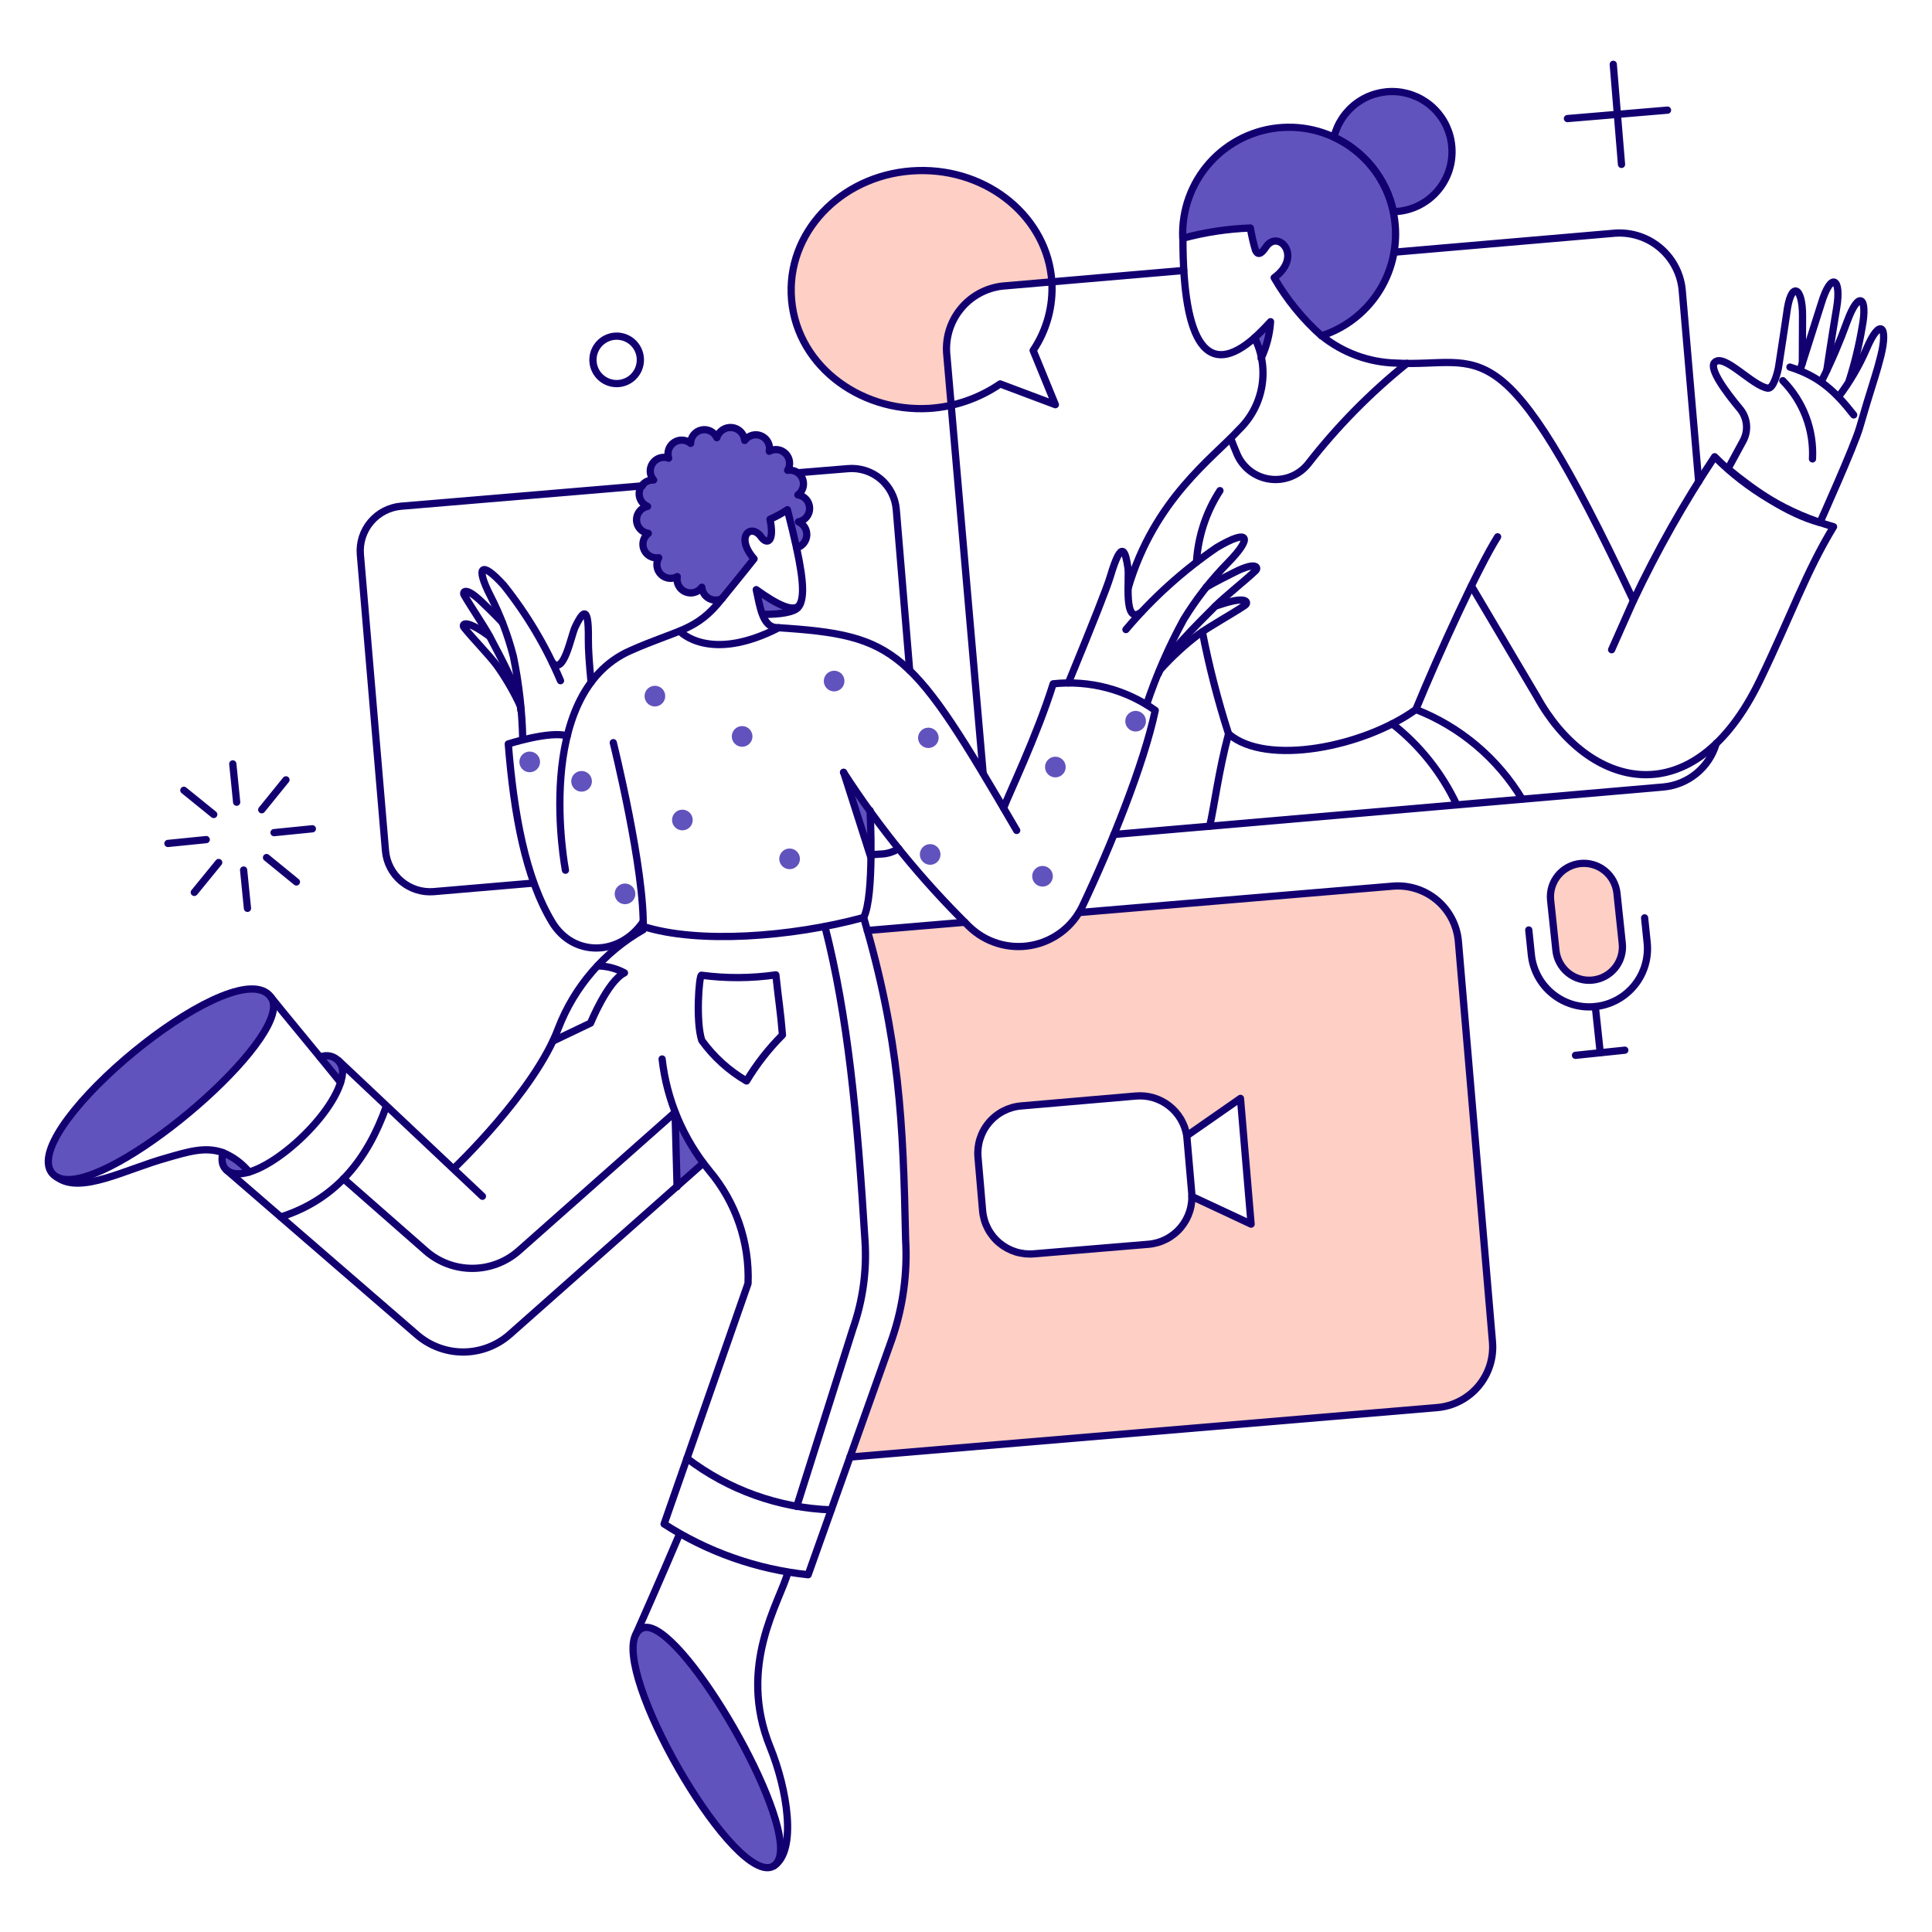 <svg xmlns="http://www.w3.org/2000/svg" fill="none" viewBox="0 0 200 200" stroke-width=".75"><g id="Work-Video-conference-01"><g id="color 2"><path id="Vector" fill="#FECFC4" d="M95.04 17.664C87.583 17.872 81.702 23.564 81.91 30.376C82.138 38.306 90.296 43.752 98.474 41.968L98.037 36.826C97.942 35.974 98.016 35.111 98.254 34.288C98.493 33.464 98.891 32.695 99.427 32.026C99.962 31.356 100.625 30.799 101.376 30.385C102.127 29.972 102.953 29.71 103.805 29.616L108.871 29.18C108.454 22.578 102.344 17.455 95.04 17.664Z"></path><path id="Subtract" fill="#FECFC4" fill-rule="evenodd" d="M87.982 150.836L148.771 145.713C150.431 145.571 151.967 144.776 153.041 143.502C154.116 142.228 154.641 140.58 154.501 138.92L150.972 97.464C150.83 95.804 150.035 94.268 148.761 93.194C147.488 92.12 145.84 91.595 144.18 91.734L111.7 94.467C111.126 95.342 110.752 95.798 109.89 96.476C108.965 97.183 107.886 97.66 106.74 97.868C105.595 98.076 104.416 98.008 103.302 97.67C102.188 97.332 101.17 96.734 100.333 95.925C100.185 95.779 100.037 95.633 99.889 95.486L89.757 96.337C93.118 108.266 93.471 116.542 93.718 128.361C93.922 131.835 93.447 135.316 92.318 138.607L87.982 150.836ZM123.385 123.856L129.514 126.721L128.413 113.705L122.854 117.575C122.659 116.349 122.006 115.243 121.027 114.479C120.048 113.715 118.817 113.351 117.58 113.459L105.721 114.484C105.076 114.537 104.448 114.718 103.872 115.015C103.297 115.312 102.787 115.721 102.371 116.217C101.954 116.712 101.641 117.286 101.447 117.904C101.254 118.521 101.185 119.171 101.244 119.816L101.718 125.316C101.771 125.961 101.952 126.589 102.249 127.164C102.546 127.739 102.955 128.25 103.451 128.666C103.946 129.082 104.52 129.396 105.137 129.59C105.755 129.783 106.405 129.852 107.05 129.793L118.889 128.807C119.533 128.752 120.161 128.57 120.735 128.272C121.309 127.974 121.818 127.565 122.234 127.07C122.65 126.575 122.964 126.002 123.158 125.385C123.314 124.889 123.391 124.372 123.385 123.854L123.385 123.856Z" clip-rule="evenodd"></path><path id="Vector_2" fill="#FECFC4" d="M167.934 97.635C167.986 98.088 167.947 98.547 167.82 98.985C167.693 99.423 167.481 99.831 167.196 100.187C166.91 100.543 166.557 100.838 166.157 101.056C165.757 101.275 165.317 101.412 164.864 101.459C164.41 101.507 163.952 101.464 163.515 101.334C163.078 101.203 162.671 100.988 162.318 100.699C161.965 100.41 161.673 100.055 161.458 99.653C161.243 99.251 161.11 98.81 161.066 98.356L160.516 93.156C160.429 92.25 160.703 91.345 161.279 90.64C161.856 89.935 162.687 89.486 163.593 89.391C164.498 89.296 165.405 89.562 166.115 90.133C166.825 90.703 167.281 91.53 167.384 92.435L167.934 97.635Z"></path></g><g id="color 1"><path id="Vector_3" fill="#6153BD" d="M129.874 34.967C130.168 35.657 130.391 36.376 130.538 37.111C131.107 35.916 131.443 34.623 131.527 33.302C130.938 33.947 130.387 34.493 129.874 34.967Z"></path><path id="Vector_4" fill="#6153BD" d="M78.286 61.055C78.449 61.952 78.757 62.817 79.197 63.616C80.658 63.616 82.271 63.427 82.669 62.839C82.726 62.739 82.783 62.63 82.84 62.516C82.29 63.6 80.3 62.5 78.286 61.055Z"></path><path id="Vector_5" fill="#6153BD" d="M28.065 103.251C24.536 98.185 2.091 116.684 5.316 121.351L5.866 121.844C10.534 124.444 30.816 107.236 28.065 103.251Z"></path><path id="Vector_6" fill="#6153BD" d="M66.466 168.556C61.854 170.749 76.117 196.478 80.466 192.823C83.068 189.047 70.109 166.811 66.466 168.556Z"></path><path id="Vector_7" fill="#6153BD" d="M23.075 119.34C22.986 119.667 22.96 120.009 23 120.346C23.19 121.56 24.745 121.617 25.789 121.332C25.058 120.459 24.127 119.776 23.075 119.34Z"></path><path id="Vector_8" fill="#6153BD" d="M33.149 109.436C33.87 110.328 34.61 111.219 35.274 112.036C35.385 111.718 35.455 111.386 35.483 111.05C35.502 110.765 35.447 110.479 35.322 110.222C35.198 109.964 35.009 109.744 34.774 109.581C34.539 109.418 34.265 109.32 33.98 109.294C33.696 109.269 33.409 109.318 33.149 109.436Z"></path><path id="Vector_9" fill="#6153BD" d="M67.68 71C67.47 71.023 67.271 71.107 67.109 71.243C66.946 71.378 66.828 71.559 66.768 71.761C66.709 71.964 66.711 72.18 66.774 72.382C66.837 72.584 66.958 72.762 67.123 72.895C67.288 73.028 67.488 73.109 67.698 73.128C67.909 73.147 68.12 73.103 68.306 73.001C68.492 72.9 68.643 72.746 68.741 72.559C68.839 72.371 68.879 72.159 68.857 71.949C68.844 71.809 68.803 71.672 68.736 71.548C68.67 71.424 68.579 71.314 68.469 71.226C68.359 71.137 68.233 71.072 68.097 71.033C67.962 70.994 67.82 70.983 67.68 71Z"></path><path id="Vector_10" fill="#6153BD" d="M60.091 79.819C59.881 79.842 59.682 79.926 59.52 80.061C59.357 80.197 59.239 80.378 59.179 80.581C59.12 80.783 59.122 80.999 59.185 81.201C59.248 81.403 59.369 81.581 59.534 81.714C59.699 81.847 59.899 81.928 60.109 81.947C60.32 81.966 60.531 81.921 60.717 81.82C60.903 81.719 61.054 81.565 61.152 81.378C61.25 81.19 61.29 80.978 61.268 80.768C61.253 80.628 61.211 80.493 61.144 80.37C61.077 80.246 60.986 80.137 60.877 80.049C60.767 79.961 60.641 79.895 60.507 79.856C60.372 79.816 60.23 79.804 60.091 79.819Z"></path><path id="Vector_11" fill="#6153BD" d="M64.588 91.469C64.378 91.491 64.179 91.576 64.016 91.711C63.854 91.847 63.735 92.027 63.676 92.23C63.616 92.433 63.618 92.649 63.681 92.851C63.744 93.052 63.865 93.231 64.03 93.364C64.194 93.497 64.395 93.578 64.605 93.597C64.816 93.616 65.027 93.572 65.213 93.471C65.399 93.369 65.55 93.215 65.648 93.028C65.746 92.841 65.787 92.628 65.764 92.418C65.749 92.278 65.707 92.143 65.64 92.02C65.573 91.897 65.482 91.788 65.373 91.7C65.263 91.612 65.138 91.546 65.003 91.506C64.869 91.467 64.728 91.454 64.588 91.469Z"></path><path id="Vector_12" fill="#6153BD" d="M54.722 77.808C54.512 77.83 54.313 77.915 54.15 78.05C53.988 78.186 53.869 78.366 53.81 78.569C53.75 78.772 53.752 78.988 53.815 79.19C53.878 79.391 53.999 79.57 54.164 79.703C54.328 79.836 54.529 79.917 54.739 79.936C54.95 79.955 55.161 79.911 55.347 79.809C55.532 79.708 55.684 79.554 55.782 79.367C55.88 79.18 55.92 78.967 55.898 78.757C55.883 78.618 55.841 78.482 55.774 78.359C55.707 78.236 55.616 78.127 55.507 78.039C55.397 77.951 55.272 77.885 55.137 77.845C55.003 77.806 54.861 77.793 54.722 77.808Z"></path><path id="Vector_13" fill="#6153BD" d="M76.712 75.171C76.502 75.193 76.303 75.278 76.14 75.413C75.978 75.549 75.859 75.729 75.8 75.932C75.74 76.135 75.742 76.351 75.805 76.553C75.868 76.755 75.99 76.933 76.154 77.066C76.319 77.199 76.519 77.28 76.73 77.299C76.941 77.318 77.152 77.273 77.338 77.172C77.523 77.071 77.675 76.916 77.773 76.729C77.871 76.542 77.911 76.329 77.888 76.119C77.873 75.98 77.831 75.844 77.763 75.721C77.696 75.598 77.606 75.489 77.496 75.401C77.387 75.313 77.262 75.248 77.127 75.208C76.992 75.169 76.851 75.156 76.712 75.171Z"></path><path id="Vector_14" fill="#6153BD" d="M70.526 83.823C70.316 83.846 70.117 83.93 69.955 84.066C69.792 84.201 69.674 84.382 69.614 84.585C69.555 84.788 69.557 85.004 69.62 85.206C69.683 85.407 69.805 85.586 69.97 85.718C70.134 85.851 70.335 85.932 70.545 85.951C70.756 85.969 70.967 85.925 71.153 85.824C71.338 85.722 71.49 85.568 71.588 85.381C71.686 85.194 71.726 84.981 71.703 84.771C71.688 84.631 71.646 84.496 71.579 84.373C71.511 84.25 71.421 84.141 71.311 84.053C71.202 83.965 71.076 83.899 70.942 83.86C70.807 83.82 70.665 83.808 70.526 83.823Z"></path><path id="Vector_15" fill="#6153BD" d="M81.626 87.845C81.416 87.867 81.217 87.952 81.054 88.087C80.892 88.222 80.773 88.403 80.714 88.606C80.654 88.809 80.656 89.025 80.719 89.227C80.782 89.428 80.903 89.607 81.068 89.74C81.232 89.873 81.433 89.954 81.643 89.973C81.854 89.992 82.065 89.948 82.251 89.847C82.437 89.745 82.588 89.591 82.686 89.404C82.784 89.216 82.825 89.004 82.802 88.794C82.787 88.654 82.745 88.519 82.678 88.396C82.611 88.273 82.52 88.164 82.411 88.076C82.301 87.988 82.176 87.922 82.041 87.882C81.907 87.843 81.766 87.83 81.626 87.845Z"></path><path id="Vector_16" fill="#6153BD" d="M86.236 69.441C86.026 69.463 85.827 69.548 85.664 69.683C85.502 69.819 85.383 69.999 85.324 70.202C85.264 70.405 85.266 70.621 85.329 70.823C85.392 71.025 85.513 71.203 85.678 71.336C85.842 71.469 86.043 71.55 86.253 71.569C86.464 71.588 86.675 71.544 86.861 71.442C87.047 71.341 87.198 71.187 87.296 71C87.394 70.812 87.434 70.6 87.412 70.39C87.399 70.25 87.358 70.114 87.291 69.989C87.225 69.865 87.134 69.756 87.024 69.667C86.915 69.579 86.788 69.513 86.653 69.474C86.518 69.435 86.376 69.424 86.236 69.441Z"></path><path id="Vector_17" fill="#6153BD" d="M96.178 87.389C95.968 87.411 95.769 87.496 95.606 87.631C95.444 87.766 95.325 87.947 95.266 88.15C95.206 88.353 95.208 88.569 95.271 88.771C95.334 88.972 95.455 89.151 95.62 89.284C95.784 89.417 95.984 89.498 96.195 89.517C96.406 89.536 96.617 89.492 96.803 89.391C96.989 89.289 97.14 89.135 97.238 88.948C97.336 88.76 97.376 88.548 97.354 88.338C97.324 88.056 97.183 87.798 96.962 87.62C96.742 87.442 96.46 87.359 96.178 87.389Z"></path><path id="Vector_18" fill="#6153BD" d="M96.216 77.428C96.356 77.413 96.491 77.371 96.614 77.304C96.737 77.237 96.846 77.146 96.935 77.037C97.023 76.928 97.088 76.802 97.128 76.667C97.168 76.533 97.18 76.392 97.165 76.252C97.128 75.976 96.984 75.726 96.765 75.554C96.546 75.382 96.268 75.302 95.992 75.332C95.715 75.362 95.46 75.499 95.283 75.713C95.105 75.927 95.018 76.202 95.04 76.48C95.055 76.62 95.097 76.755 95.164 76.878C95.231 77.001 95.322 77.11 95.431 77.198C95.54 77.286 95.666 77.352 95.801 77.391C95.935 77.431 96.076 77.443 96.216 77.428Z"></path><path id="Vector_19" fill="#6153BD" d="M107.809 89.647C107.599 89.669 107.4 89.754 107.237 89.889C107.075 90.025 106.956 90.205 106.897 90.408C106.837 90.611 106.839 90.827 106.902 91.029C106.965 91.231 107.086 91.409 107.251 91.542C107.415 91.675 107.616 91.756 107.826 91.775C108.037 91.794 108.248 91.75 108.434 91.648C108.62 91.547 108.771 91.393 108.869 91.206C108.967 91.019 109.007 90.806 108.985 90.596C108.97 90.456 108.928 90.321 108.861 90.198C108.794 90.075 108.703 89.966 108.594 89.878C108.484 89.79 108.359 89.724 108.224 89.684C108.09 89.645 107.948 89.632 107.809 89.647Z"></path><path id="Vector_20" fill="#6153BD" d="M109.137 78.34C108.927 78.362 108.728 78.447 108.565 78.582C108.403 78.718 108.284 78.898 108.225 79.101C108.165 79.304 108.167 79.52 108.23 79.722C108.293 79.924 108.415 80.103 108.579 80.235C108.744 80.368 108.944 80.449 109.155 80.468C109.366 80.487 109.577 80.442 109.763 80.341C109.948 80.24 110.1 80.085 110.198 79.898C110.296 79.711 110.336 79.498 110.313 79.288C110.298 79.148 110.256 79.013 110.189 78.89C110.122 78.767 110.031 78.658 109.922 78.57C109.812 78.482 109.687 78.416 109.552 78.377C109.418 78.337 109.276 78.325 109.137 78.34Z"></path><path id="Vector_21" fill="#6153BD" d="M118.623 74.545C118.601 74.335 118.516 74.136 118.381 73.973C118.245 73.811 118.065 73.692 117.862 73.633C117.659 73.573 117.443 73.575 117.241 73.638C117.039 73.701 116.861 73.822 116.728 73.987C116.595 74.151 116.514 74.352 116.495 74.562C116.476 74.773 116.52 74.984 116.621 75.17C116.723 75.356 116.877 75.507 117.064 75.605C117.251 75.703 117.464 75.744 117.674 75.721C117.814 75.706 117.949 75.664 118.072 75.597C118.195 75.53 118.304 75.439 118.392 75.33C118.48 75.221 118.546 75.095 118.586 74.96C118.625 74.826 118.638 74.685 118.623 74.545Z"></path><path id="Vector_22" fill="#6153BD" d="M150.289 15.178C150.173 13.707 149.537 12.325 148.494 11.281C147.45 10.238 146.069 9.6 144.598 9.483C143.127 9.367 141.663 9.779 140.468 10.645C139.273 11.511 138.427 12.775 138.081 14.21C136.367 13.412 134.476 13.069 132.591 13.214C130.706 13.359 128.891 13.987 127.319 15.038C125.747 16.088 124.472 17.526 123.617 19.212C122.762 20.898 122.356 22.776 122.437 24.665C124.722 24.046 127.071 23.689 129.437 23.602C129.565 24.379 129.742 25.147 129.968 25.902C130.177 26.376 130.499 26.414 131.068 25.541C132.34 23.701 134.92 26.547 131.903 28.748C133.205 31.002 134.859 33.032 136.803 34.763C139.186 33.995 141.238 32.442 142.624 30.357C144.009 28.272 144.646 25.778 144.431 23.284C144.392 22.826 144.325 22.372 144.231 21.922C144.368 21.923 144.504 21.915 144.64 21.899C145.452 21.829 146.243 21.599 146.966 21.223C147.69 20.847 148.332 20.333 148.856 19.709C149.381 19.084 149.778 18.363 150.023 17.586C150.269 16.808 150.359 15.99 150.289 15.178Z"></path><path id="Vector_23" fill="#6153BD" d="M69.881 115.147L70.09 122.847L72.8 120.4C71.618 118.773 70.638 117.01 69.881 115.147Z"></path><path id="Vector_24" fill="#6153BD" d="M87.299 79.99L89.993 83.823L90.145 88.737L87.299 79.99Z"></path><path id="Vector_25" fill="#6153BD" d="M82.65 54.016C82.98 53.956 83.278 53.78 83.49 53.52C83.702 53.26 83.815 52.933 83.808 52.597C83.801 52.262 83.675 51.94 83.453 51.689C83.23 51.438 82.925 51.274 82.593 51.227C82.85 51.039 83.036 50.77 83.122 50.464C83.207 50.157 83.187 49.831 83.064 49.537C82.942 49.243 82.724 48.999 82.446 48.844C82.167 48.69 81.845 48.633 81.531 48.684C81.692 48.417 81.76 48.104 81.725 47.794C81.69 47.483 81.554 47.194 81.338 46.969C81.121 46.744 80.837 46.597 80.528 46.55C80.219 46.504 79.904 46.56 79.631 46.711C79.696 46.393 79.65 46.062 79.501 45.773C79.352 45.484 79.109 45.255 78.811 45.125C78.514 44.994 78.181 44.969 77.867 45.054C77.553 45.139 77.278 45.329 77.088 45.592C77.057 45.25 76.908 44.929 76.666 44.685C76.425 44.442 76.106 44.29 75.764 44.256C75.422 44.222 75.079 44.309 74.795 44.501C74.51 44.692 74.301 44.978 74.204 45.307C74.07 45.011 73.838 44.771 73.548 44.625C73.258 44.48 72.927 44.438 72.61 44.506C72.293 44.575 72.009 44.75 71.805 45.003C71.602 45.256 71.491 45.571 71.491 45.895C71.254 45.691 70.957 45.571 70.645 45.553C70.334 45.535 70.025 45.62 69.766 45.794C69.507 45.969 69.313 46.224 69.213 46.52C69.113 46.816 69.114 47.136 69.214 47.432C68.919 47.322 68.596 47.314 68.295 47.409C67.995 47.503 67.735 47.696 67.556 47.955C67.377 48.214 67.29 48.526 67.309 48.84C67.327 49.154 67.45 49.453 67.658 49.69C67.323 49.672 66.993 49.772 66.725 49.974C66.457 50.176 66.269 50.465 66.194 50.792C66.119 51.119 66.162 51.462 66.315 51.76C66.469 52.058 66.722 52.293 67.032 52.422C66.703 52.486 66.407 52.664 66.198 52.925C65.988 53.187 65.878 53.514 65.887 53.849C65.896 54.184 66.024 54.504 66.248 54.754C66.471 55.003 66.776 55.165 67.108 55.211C66.856 55.402 66.676 55.671 66.595 55.977C66.514 56.282 66.538 56.606 66.663 56.896C66.787 57.186 67.005 57.426 67.282 57.578C67.558 57.73 67.878 57.786 68.19 57.735C68.033 58.004 67.968 58.316 68.006 58.625C68.044 58.934 68.183 59.222 68.401 59.444C68.619 59.666 68.904 59.811 69.212 59.855C69.52 59.899 69.834 59.841 70.106 59.689C70.043 60.007 70.091 60.336 70.242 60.623C70.392 60.909 70.636 61.136 70.933 61.264C71.23 61.393 71.562 61.416 71.874 61.329C72.186 61.243 72.459 61.052 72.648 60.789C72.664 61.026 72.739 61.255 72.866 61.456C72.993 61.657 73.168 61.823 73.374 61.939C73.581 62.056 73.814 62.12 74.051 62.124C74.289 62.129 74.524 62.075 74.735 61.966C74.906 61.757 77.235 58.892 78.056 57.848C76.045 55.572 77.714 54.092 78.796 55.591C79.365 56.407 80.196 56.179 79.706 53.75C80.335 53.477 80.937 53.147 81.506 52.764C81.906 54.3 82.206 55.61 82.454 56.71C82.742 56.635 82.999 56.471 83.19 56.242C83.38 56.013 83.494 55.73 83.516 55.433C83.537 55.136 83.465 54.84 83.31 54.586C83.155 54.332 82.924 54.132 82.65 54.016Z"></path></g><g id="outlines"><path id="Vector_26" stroke="#120071" stroke-linecap="round" stroke-linejoin="round" d="M82.46 56.71C82.214 55.61 81.91 54.301 81.512 52.764C80.943 53.147 80.341 53.477 79.712 53.75C80.206 56.179 79.377 56.402 78.802 55.591C77.732 54.083 76.051 55.572 78.062 57.848C77.246 58.892 74.912 61.757 74.741 61.966C74.53 62.075 74.295 62.129 74.057 62.124C73.82 62.12 73.588 62.056 73.381 61.939C73.174 61.823 72.999 61.657 72.872 61.456C72.746 61.255 72.671 61.026 72.654 60.789C72.466 61.052 72.192 61.243 71.881 61.329C71.569 61.416 71.236 61.393 70.939 61.264C70.642 61.136 70.398 60.909 70.248 60.623C70.097 60.336 70.049 60.007 70.112 59.689C69.84 59.841 69.526 59.899 69.218 59.855C68.91 59.811 68.625 59.666 68.407 59.444C68.189 59.222 68.05 58.934 68.012 58.625C67.974 58.316 68.039 58.004 68.196 57.735C67.884 57.786 67.565 57.73 67.288 57.578C67.011 57.426 66.793 57.186 66.669 56.896C66.544 56.606 66.52 56.282 66.601 55.977C66.682 55.671 66.862 55.402 67.114 55.211C66.782 55.165 66.477 55.003 66.254 54.754C66.03 54.504 65.903 54.184 65.893 53.849C65.884 53.514 65.994 53.187 66.204 52.925C66.413 52.664 66.709 52.486 67.038 52.422C66.729 52.293 66.475 52.058 66.321 51.76C66.168 51.462 66.125 51.119 66.2 50.792C66.275 50.465 66.463 50.175 66.731 49.974C66.999 49.772 67.329 49.672 67.664 49.69C67.456 49.453 67.333 49.154 67.315 48.84C67.297 48.526 67.384 48.214 67.562 47.955C67.741 47.696 68.001 47.503 68.301 47.409C68.602 47.314 68.925 47.322 69.22 47.432C69.123 47.137 69.124 46.819 69.225 46.525C69.325 46.231 69.519 45.978 69.776 45.804C70.034 45.631 70.341 45.546 70.651 45.563C70.961 45.581 71.257 45.699 71.494 45.9C71.494 45.575 71.605 45.261 71.808 45.008C72.012 44.755 72.296 44.58 72.613 44.511C72.93 44.443 73.261 44.484 73.552 44.63C73.841 44.776 74.073 45.017 74.207 45.312C74.304 44.983 74.513 44.697 74.798 44.505C75.082 44.314 75.425 44.227 75.767 44.261C76.109 44.295 76.428 44.447 76.67 44.691C76.911 44.934 77.06 45.255 77.091 45.597C77.281 45.334 77.556 45.144 77.87 45.059C78.184 44.974 78.517 44.999 78.814 45.13C79.112 45.261 79.355 45.489 79.504 45.778C79.654 46.067 79.699 46.398 79.634 46.716C79.907 46.565 80.222 46.509 80.531 46.555C80.84 46.602 81.124 46.749 81.341 46.974C81.557 47.199 81.693 47.489 81.728 47.799C81.763 48.109 81.695 48.422 81.534 48.689C81.848 48.638 82.171 48.695 82.449 48.849C82.727 49.004 82.945 49.248 83.068 49.542C83.19 49.836 83.21 50.162 83.125 50.469C83.039 50.775 82.853 51.044 82.596 51.232C82.928 51.279 83.233 51.443 83.456 51.694C83.678 51.945 83.804 52.267 83.811 52.602C83.818 52.938 83.705 53.265 83.493 53.525C83.281 53.785 82.983 53.961 82.653 54.021C82.925 54.138 83.154 54.337 83.308 54.59C83.463 54.843 83.534 55.139 83.513 55.434C83.492 55.73 83.379 56.011 83.19 56.24C83.001 56.469 82.746 56.633 82.46 56.71Z"></path><path id="Vector_27" stroke="#120071" stroke-linecap="round" stroke-linejoin="round" d="M82.688 48.931L87.773 48.514C88.38 48.461 88.992 48.529 89.573 48.713C90.153 48.897 90.692 49.194 91.158 49.587C91.623 49.981 92.006 50.462 92.285 51.004C92.564 51.546 92.733 52.138 92.782 52.745L94.167 69.384"></path><path id="Vector_28" stroke="#120071" stroke-linecap="round" stroke-linejoin="round" d="M90.334 88.471L91.112 88.414C91.791 88.406 92.455 88.209 93.028 87.845"></path><path id="Vector_29" stroke="#120071" stroke-linecap="round" stroke-linejoin="round" d="M55.12 91.427L44.913 92.3C43.688 92.403 42.473 92.014 41.534 91.221C40.595 90.428 40.009 89.295 39.905 88.07L37.305 57.409C37.202 56.184 37.59 54.968 38.383 54.028C39.177 53.089 40.311 52.503 41.536 52.4L66.493 50.297"></path><path id="Vector_30" stroke="#120071" stroke-linecap="round" stroke-linejoin="round" d="M87.982 150.836L148.771 145.713C150.431 145.571 151.967 144.776 153.041 143.502C154.116 142.228 154.641 140.58 154.501 138.92L150.972 97.464C150.83 95.804 150.035 94.268 148.761 93.194C147.488 92.12 145.84 91.595 144.18 91.734L111.7 94.467"></path><path id="Vector_31" stroke="#120071" stroke-linecap="round" stroke-linejoin="round" d="M89.784 96.326L99.878 95.472"></path><path id="Vector_32" stroke="#120071" stroke-linecap="round" stroke-linejoin="round" d="M122.532 28L103.786 29.613C102.069 29.805 100.498 30.669 99.417 32.017C98.336 33.364 97.833 35.085 98.018 36.803L101.775 80.043"></path><path id="Vector_33" stroke="#120071" stroke-linecap="round" stroke-linejoin="round" d="M115.322 86.384L172.184 81.47C173.446 81.356 174.645 80.864 175.623 80.058C176.601 79.253 177.313 78.171 177.667 76.954"></path><path id="Vector_34" stroke="#120071" stroke-linecap="round" stroke-linejoin="round" d="M175.846 49.861L174.157 30.224C174.044 28.499 173.252 26.889 171.954 25.747C170.655 24.605 168.957 24.025 167.232 24.133L144.332 26.107"></path><path id="Vector_35" stroke="#120071" stroke-linecap="round" stroke-linejoin="round" d="M155.032 55.572C153.078 58.645 148.961 67.62 146.57 73.444C151.16 75.238 155.028 78.5 157.57 82.722"></path><path id="Vector_36" stroke="#120071" stroke-linecap="round" stroke-linejoin="round" d="M124.467 65.4C125.161 68.973 126.067 72.502 127.18 75.968C126.136 79.895 125.719 83.386 125.226 85.53"></path><path id="Vector_37" stroke="#120071" stroke-linecap="round" stroke-linejoin="round" d="M126.288 50.791C124.855 53 124.019 55.543 123.86 58.171"></path><path id="Vector_38" stroke="#120071" stroke-linecap="round" stroke-linejoin="round" d="M146.551 73.463C141.201 77.315 131.088 79.363 127.18 75.968"></path><path id="Vector_39" stroke="#120071" stroke-linecap="round" stroke-linejoin="round" d="M144.123 74.924C146.977 77.156 149.264 80.029 150.8 83.31"></path><path id="Vector_40" stroke="#120071" stroke-linecap="round" stroke-linejoin="round" d="M130.551 37.089C131.111 35.899 131.442 34.614 131.527 33.302C130.939 33.947 130.387 34.493 129.874 34.967"></path><path id="Vector_41" stroke="#120071" stroke-linecap="round" stroke-linejoin="round" d="M152.319 60.657L159.112 72.135C164.367 81.66 175.312 84.656 182.183 70.428C185.426 63.711 186.964 59.196 189.81 54.528C185.156 53.201 180.918 50.706 177.5 47.281C174.341 52.035 171.532 57.013 169.094 62.174C155.339 32.937 153.65 38.092 144.486 37.585C141.69 37.508 138.997 36.515 136.821 34.758"></path><path id="Vector_42" stroke="#120071" stroke-linecap="round" stroke-linejoin="round" d="M116.783 60.884C119.496 51.663 125.574 47.401 128.242 44.492C129.497 43.288 130.334 41.713 130.627 39.998C130.921 38.284 130.657 36.52 129.874 34.967C125.093 39.179 122.456 35.821 122.456 24.667"></path><path id="Vector_43" stroke="#120071" stroke-linecap="round" stroke-linejoin="round" d="M145.641 37.623C141.838 40.679 138.406 44.17 135.414 48.023C134.945 48.607 134.333 49.059 133.637 49.335C132.941 49.611 132.185 49.703 131.443 49.599C130.702 49.496 129.999 49.203 129.405 48.747C128.811 48.291 128.345 47.69 128.053 47C127.809 46.43 127.597 45.9 127.408 45.387"></path><path id="Vector_44" stroke="#120071" stroke-linecap="round" stroke-linejoin="round" d="M169.091 62.174L166.834 67.259"></path><path id="Vector_45" stroke="#120071" stroke-linecap="round" stroke-linejoin="round" d="M74.738 61.966C72.086 65.366 70.209 65.143 65.214 67.373C55.044 71.908 58.535 90.084 58.535 90.084"></path><path id="Vector_46" stroke="#120071" stroke-linecap="round" stroke-linejoin="round" d="M82.46 56.71C83.289 60.553 83.214 62.024 82.669 62.819C82.269 63.408 80.658 63.597 79.197 63.597"></path><path id="Vector_47" stroke="#120071" stroke-linecap="round" stroke-linejoin="round" d="M82.843 62.5C82.312 63.6 80.298 62.5 78.286 61.039C78.666 62.785 78.931 64.877 80.354 64.966C92.968 65.757 94.3 67.186 105.247 85.966"></path><path id="Vector_48" stroke="#120071" stroke-linecap="round" stroke-linejoin="round" d="M103.9 83.633C104.374 82.305 107.315 76.252 109.023 70.788C112.763 70.385 116.522 71.364 119.591 73.539C118.414 79.117 115 87.58 112.058 93.8C111.558 94.851 110.815 95.769 109.89 96.476C108.965 97.183 107.886 97.66 106.74 97.868C105.595 98.076 104.416 98.008 103.302 97.67C102.188 97.332 101.17 96.734 100.333 95.925C95.421 91.095 91.056 85.739 87.318 79.952"></path><path id="Vector_49" stroke="#120071" stroke-linecap="round" stroke-linejoin="round" d="M87.337 79.952L90.145 88.737"></path><path id="Vector_50" stroke="#120071" stroke-linecap="round" stroke-linejoin="round" d="M66.6 95.909C72.235 97.709 81.873 97.028 89.406 94.979C90.544 92.74 90.07 83.899 90.07 83.899"></path><path id="Vector_51" stroke="#120071" stroke-linecap="round" stroke-linejoin="round" d="M66.542 95.472C64.114 98.963 59.342 99.092 57.15 95.453C54.388 90.853 53.204 84.297 52.616 77.011C52.616 77.011 56.916 75.635 58.716 76.174"></path><path id="Vector_52" stroke="#120071" stroke-linecap="round" stroke-linejoin="round" d="M72.8 120.4L52.765 138.14C51.44 139.306 49.737 139.952 47.972 139.959C46.207 139.965 44.499 139.332 43.165 138.177L23.454 121.124"></path><path id="Vector_53" stroke="#120071" stroke-linecap="round" stroke-linejoin="round" d="M49.941 123.837L35.028 109.778"></path><path id="Vector_54" stroke="#120071" stroke-linecap="round" stroke-linejoin="round" d="M63.487 76.879C63.487 76.879 66.787 90.179 66.58 96.25C62.566 98.532 59.464 102.132 57.8 106.439C55.377 112.986 46.985 120.953 46.985 120.953"></path><path id="Vector_55" stroke="#120071" stroke-linecap="round" stroke-linejoin="round" d="M89.405 94.979C93.123 107.634 93.493 116.079 93.749 128.333C93.953 131.807 93.478 135.287 92.349 138.579L83.66 163.016C78.346 162.458 73.237 160.658 68.747 157.761L77.437 132.868C77.604 128.616 76.178 124.455 73.437 121.2C70.724 117.895 69.024 113.875 68.542 109.626"></path><path id="Vector_56" stroke="#120071" stroke-linecap="round" stroke-linejoin="round" d="M70.375 65.343C70.375 65.343 73.41 68.682 80.62 64.982"></path><path id="Vector_57" stroke="#120071" stroke-linecap="round" stroke-linejoin="round" d="M54.115 76.575C54.056 73.68 53.732 70.797 53.147 67.961C52.587 65.778 51.785 63.665 50.756 61.661C49.246 58.717 49.736 57.92 52.161 60.599C54.556 63.605 56.528 66.924 58.023 70.465"></path><path id="Vector_58" stroke="#120071" stroke-linecap="round" stroke-linejoin="round" d="M57.181 68.59C58.386 69.956 59.107 65.79 59.56 64.868C60.186 63.597 60.96 62.213 60.907 66.121C60.892 67.202 61.021 68.929 61.192 70.636"></path><path id="Vector_59" stroke="#120071" stroke-linecap="round" stroke-linejoin="round" d="M52.009 64.451C51.459 63.844 50.209 62.631 49.846 62.288C48.188 60.702 47.858 61.261 48.046 61.588C48.766 62.85 50.116 64.794 50.746 65.988C51.754 67.922 53.8 71.604 53.914 73.501"></path><path id="Vector_60" stroke="#120071" stroke-linecap="round" stroke-linejoin="round" d="M50.681 65.874C50.358 65.647 50.091 65.46 49.941 65.362C48.019 64.109 47.816 64.679 48.041 64.962C48.952 66.1 50.606 67.786 51.419 68.87C52.373 70.206 53.199 71.629 53.885 73.12"></path><path id="Vector_61" stroke="#120071" stroke-linecap="round" stroke-linejoin="round" d="M118.7 72.913C119.718 69.878 121 66.939 122.533 64.129C123.83 62.008 125.364 60.041 127.105 58.266C129.661 55.666 129.405 54.642 125.967 56.672C122.46 59.067 119.294 61.926 116.556 65.172"></path><path id="Vector_62" stroke="#120071" stroke-linecap="round" stroke-linejoin="round" d="M118.151 63.372C116.237 64.799 116.943 59.925 116.764 58.778C116.523 57.24 116.176 55.515 114.942 59.67C114.601 60.807 113.215 64.331 110.602 70.692"></path><path id="Vector_63" stroke="#120071" stroke-linecap="round" stroke-linejoin="round" d="M124.865 60.789C125.643 60.315 127.351 59.461 127.844 59.215C130.121 58.076 130.27 58.795 129.988 59.063C128.821 60.172 126.764 61.778 125.719 62.838C124.033 64.549 120.672 67.771 119.913 69.745"></path><path id="Vector_64" stroke="#120071" stroke-linecap="round" stroke-linejoin="round" d="M125.814 62.744C126.231 62.611 126.573 62.498 126.763 62.444C129.195 61.699 129.228 62.423 128.888 62.653C127.554 63.553 125.266 64.8 124.049 65.688C122.609 66.788 121.276 68.021 120.065 69.369"></path><path id="Vector_65" stroke="#120071" stroke-linecap="round" stroke-linejoin="round" d="M28.065 103.251C24.688 98.4 3.987 115.135 5.039 120.675C5.202 121.533 5.944 122.301 7.675 122.066C14.328 121.165 30.56 106.841 28.065 103.251Z"></path><path id="Vector_66" stroke="#120071" stroke-linecap="round" stroke-linejoin="round" d="M28.065 103.251C29.108 104.579 32.694 108.867 35.256 112.051"></path><path id="Vector_67" stroke="#120071" stroke-linecap="round" stroke-linejoin="round" d="M81.569 162.751C80.769 165.767 76.279 172.387 79.728 180.87C81.495 185.214 82.517 191.549 80.128 193.143"></path><path id="Vector_68" stroke="#120071" stroke-linecap="round" stroke-linejoin="round" d="M65.859 169.126C66.427 167.846 68.492 163.176 70.337 158.826"></path><path id="Vector_69" stroke="#120071" stroke-linecap="round" stroke-linejoin="round" d="M66.466 168.556C62.224 170.573 73.548 191.311 78.742 193.203C80.177 193.726 80.863 192.703 80.806 191.18C80.57 184.844 69.745 167 66.466 168.556Z"></path><path id="Vector_70" stroke="#120071" stroke-linecap="round" stroke-linejoin="round" d="M33.131 109.436C33.391 109.318 33.677 109.269 33.962 109.294C34.247 109.319 34.52 109.418 34.755 109.581C34.99 109.743 35.179 109.964 35.303 110.221C35.428 110.479 35.483 110.764 35.464 111.049C35.15 115.049 27.719 121.901 24.378 121.497C23.378 121.375 22.744 120.668 23.078 119.322"></path><path id="Vector_71" stroke="#120071" stroke-linecap="round" stroke-linejoin="round" d="M82.477 155.952L88.3 137.535C89.31 134.657 89.736 131.606 89.552 128.561C88.745 115.376 87.769 105.186 85.397 95.909"></path><path id="Vector_72" stroke="#120071" stroke-linecap="round" stroke-linejoin="round" d="M71.114 150.968C75.421 154.245 80.637 156.108 86.046 156.3"></path><path id="Vector_73" stroke="#120071" stroke-linecap="round" stroke-linejoin="round" d="M29.07 125.981C34.819 124.14 38.045 119.981 39.98 114.559"></path><path id="Vector_74" stroke="#120071" stroke-linecap="round" stroke-linejoin="round" d="M69.881 115.147L53.735 129.453C52.407 130.636 50.692 131.293 48.914 131.3C47.135 131.307 45.415 130.664 44.078 129.491L35.559 122.015"></path><path id="Vector_75" stroke="#120071" stroke-linecap="round" stroke-linejoin="round" d="M72.613 100.955C72.367 100.993 72.006 105.775 72.651 107.71C73.885 109.415 75.462 110.844 77.281 111.903C78.322 110.17 79.57 108.57 81 107.141C80.81 104.731 80.582 103.46 80.317 100.917C77.763 101.282 75.171 101.295 72.613 100.955V100.955Z"></path><path id="Vector_76" stroke="#120071" stroke-linecap="round" stroke-linejoin="round" d="M61.856 99.988C62.83 100.002 63.786 100.249 64.645 100.709C62.899 101.562 61.135 105.909 61.135 105.909L57.245 107.769"></path><path id="Vector_77" stroke="#120071" stroke-linecap="round" stroke-linejoin="round" d="M185.294 38C188.294 38.948 189.962 40.485 191.894 42.952"></path><path id="Vector_78" stroke="#120071" stroke-linecap="round" stroke-linejoin="round" d="M184.555 39.407C185.602 40.47 186.416 41.739 186.945 43.133C187.474 44.528 187.706 46.017 187.628 47.507"></path><path id="Vector_79" stroke="#120071" stroke-linecap="round" stroke-linejoin="round" d="M190.322 41.076C191.486 39.542 192.46 37.873 193.222 36.105C194.622 32.823 195.48 33.734 194.702 36.845C194.493 37.68 194.285 38.401 194.095 39.008C193.547 40.754 193.007 42.517 192.501 44.283C191.964 46.159 188.401 54.092 188.401 54.092C185.062 53.2 181.59 50.772 178.877 48.533C178.934 48.419 180.377 45.764 180.432 45.668C180.726 45.137 180.851 44.53 180.79 43.926C180.729 43.323 180.485 42.752 180.091 42.291C178.719 40.645 176.882 38.191 177.491 37.528C178.436 36.501 181.418 39.974 183.012 40.185C183.581 40.26 184.037 38.534 184.131 37.908C184.303 36.77 184.902 32.898 184.947 32.52C185.36 29.002 186.617 29.598 186.598 32.709C186.579 35.669 186.579 37.585 186.579 37.585"></path><path id="Vector_80" stroke="#120071" stroke-linecap="round" stroke-linejoin="round" d="M186.338 38.344C186.338 38.344 188.407 31.856 188.538 31.419C189.567 28.024 190.646 28.801 190.132 31.855C189.64 34.778 189.107 38.344 189.107 38.344"></path><path id="Vector_81" stroke="#120071" stroke-linecap="round" stroke-linejoin="round" d="M188.6 39.388C189.59 37.404 190.464 35.364 191.218 33.278C192.448 29.938 193.352 30.791 192.774 33.829C192.457 35.718 192.007 37.582 191.427 39.407"></path><path id="Vector_82" stroke="#120071" stroke-linecap="round" stroke-linejoin="round" d="M167.934 97.635C167.986 98.088 167.947 98.547 167.82 98.985C167.693 99.423 167.481 99.831 167.196 100.187C166.91 100.543 166.557 100.838 166.157 101.056C165.757 101.275 165.317 101.412 164.864 101.459C164.41 101.507 163.952 101.464 163.515 101.334C163.078 101.203 162.671 100.988 162.318 100.699C161.965 100.41 161.673 100.055 161.458 99.653C161.243 99.251 161.11 98.81 161.066 98.356L160.516 93.156C160.429 92.25 160.703 91.345 161.279 90.64C161.856 89.935 162.687 89.486 163.593 89.391C164.498 89.296 165.405 89.562 166.115 90.133C166.825 90.703 167.281 91.53 167.384 92.435L167.934 97.635Z"></path><path id="Vector_83" stroke="#120071" stroke-linecap="round" stroke-linejoin="round" d="M158.258 96.269L158.523 98.83C158.605 99.617 158.842 100.381 159.219 101.077C159.596 101.773 160.107 102.388 160.722 102.886C161.336 103.385 162.044 103.757 162.802 103.983C163.561 104.208 164.357 104.282 165.144 104.2C165.932 104.117 166.695 103.881 167.391 103.504C168.087 103.126 168.702 102.616 169.201 102.001C169.699 101.386 170.072 100.679 170.297 99.92C170.522 99.161 170.596 98.365 170.514 97.578L170.249 95.017"></path><path id="Vector_84" stroke="#120071" stroke-linecap="round" stroke-linejoin="round" d="M165.145 104.2L165.657 108.981"></path><path id="Vector_85" stroke="#120071" stroke-linecap="round" stroke-linejoin="round" d="M163.096 109.247L168.2 108.715"></path><path id="Vector_86" stroke="#120071" stroke-linecap="round" stroke-linejoin="round" d="M123.385 123.856L129.514 126.721L128.413 113.705L122.854 117.575"></path><path id="Vector_87" stroke="#120071" stroke-linecap="round" stroke-linejoin="round" d="M117.58 113.459C118.817 113.351 120.048 113.715 121.027 114.479C122.006 115.243 122.659 116.349 122.854 117.575L123.366 123.475C123.423 124.119 123.352 124.768 123.158 125.385C122.964 126.002 122.65 126.575 122.234 127.07C121.818 127.565 121.309 127.974 120.735 128.272C120.161 128.57 119.533 128.752 118.889 128.807L107.05 129.793C106.405 129.852 105.755 129.783 105.137 129.59C104.52 129.396 103.946 129.082 103.451 128.666C102.955 128.25 102.546 127.739 102.249 127.164C101.952 126.589 101.771 125.961 101.718 125.316L101.244 119.816C101.185 119.171 101.254 118.521 101.447 117.904C101.641 117.286 101.954 116.712 102.371 116.217C102.787 115.721 103.297 115.312 103.872 115.015C104.448 114.718 105.076 114.537 105.721 114.484L117.58 113.459Z"></path><path id="Vector_88" stroke="#120071" stroke-linecap="round" stroke-linejoin="round" d="M150.289 15.178C150.171 13.711 149.535 12.333 148.494 11.292C147.453 10.251 146.076 9.614 144.608 9.495C143.141 9.377 141.679 9.784 140.485 10.645C139.29 11.505 138.441 12.763 138.089 14.192C139.647 14.911 141.015 15.983 142.086 17.323C143.157 18.664 143.9 20.236 144.256 21.914C145.103 21.894 145.937 21.701 146.707 21.347C147.477 20.992 148.165 20.483 148.731 19.852C149.296 19.221 149.726 18.48 149.994 17.677C150.262 16.873 150.362 16.022 150.289 15.178V15.178Z"></path><path id="Vector_89" stroke="#120071" stroke-linecap="round" stroke-linejoin="round" d="M144.427 23.28C144.188 20.406 142.832 17.74 140.649 15.854C138.467 13.969 135.632 13.014 132.753 13.196C129.875 13.377 127.182 14.68 125.253 16.824C123.325 18.968 122.313 21.784 122.437 24.665C124.722 24.046 127.071 23.689 129.437 23.602C129.565 24.379 129.742 25.147 129.968 25.902C130.177 26.376 130.499 26.414 131.068 25.541C132.34 23.701 134.92 26.547 131.903 28.748C133.205 31.002 134.859 33.032 136.803 34.763C139.186 33.995 141.238 32.44 142.623 30.354C144.007 28.268 144.644 25.774 144.427 23.28Z"></path><path id="Vector_90" stroke="#120071" stroke-linecap="round" stroke-linejoin="round" d="M17.383 87.314L21.348 86.915"></path><path id="Vector_91" stroke="#120071" stroke-linecap="round" stroke-linejoin="round" d="M28.368 86.194L32.334 85.796"></path><path id="Vector_92" stroke="#120071" stroke-linecap="round" stroke-linejoin="round" d="M24.099 79.079L24.498 83.045"></path><path id="Vector_93" stroke="#120071" stroke-linecap="round" stroke-linejoin="round" d="M25.219 90.065L25.617 94.03"></path><path id="Vector_94" stroke="#120071" stroke-linecap="round" stroke-linejoin="round" d="M19.034 81.812L22.126 84.316"></path><path id="Vector_95" stroke="#120071" stroke-linecap="round" stroke-linejoin="round" d="M27.59 88.775L30.683 91.298"></path><path id="Vector_96" stroke="#120071" stroke-linecap="round" stroke-linejoin="round" d="M29.602 80.73L27.097 83.823"></path><path id="Vector_97" stroke="#120071" stroke-linecap="round" stroke-linejoin="round" d="M22.638 89.287L20.115 92.38"></path><path id="Vector_98" stroke="#120071" stroke-linecap="round" stroke-linejoin="round" d="M109.251 41.892L106.951 36.276C108.357 34.186 109.037 31.691 108.886 29.176C108.469 22.576 102.34 17.451 95.036 17.66C87.579 17.868 81.698 23.56 81.906 30.372C82.113 37.563 88.84 42.711 96.189 42.278C98.822 42.112 101.36 41.236 103.535 39.744L109.251 41.892Z"></path><path id="Vector_99" stroke="#120071" stroke-linecap="round" stroke-linejoin="round" d="M65.537 39.027C65.186 39.363 64.744 39.587 64.265 39.672C63.787 39.757 63.294 39.697 62.849 39.502C62.405 39.306 62.028 38.983 61.767 38.574C61.506 38.164 61.372 37.686 61.383 37.2C61.393 36.715 61.547 36.243 61.826 35.845C62.104 35.447 62.495 35.141 62.947 34.965C63.4 34.788 63.895 34.751 64.369 34.856C64.844 34.961 65.276 35.204 65.612 35.555C66.061 36.026 66.305 36.656 66.291 37.306C66.277 37.957 66.006 38.576 65.537 39.027V39.027Z"></path><path id="Vector_100" stroke="#120071" stroke-linecap="round" stroke-linejoin="round" d="M167.004 6.659L167.858 17.019"></path><path id="Vector_101" stroke="#120071" stroke-linecap="round" stroke-linejoin="round" d="M172.62 11.402L162.261 12.275"></path><path id="Vector_102" stroke="#120071" stroke-linecap="round" stroke-linejoin="round" d="M25.788 121.332C25.066 120.447 24.134 119.756 23.077 119.322C21.237 118.657 19.432 119.245 17.288 119.853C12.968 121.053 8.337 123.659 5.907 121.86"></path><path id="Vector_103" stroke="#120071" stroke-linecap="round" stroke-linejoin="round" d="M70.09 122.85L69.881 115.147"></path></g></g></svg>